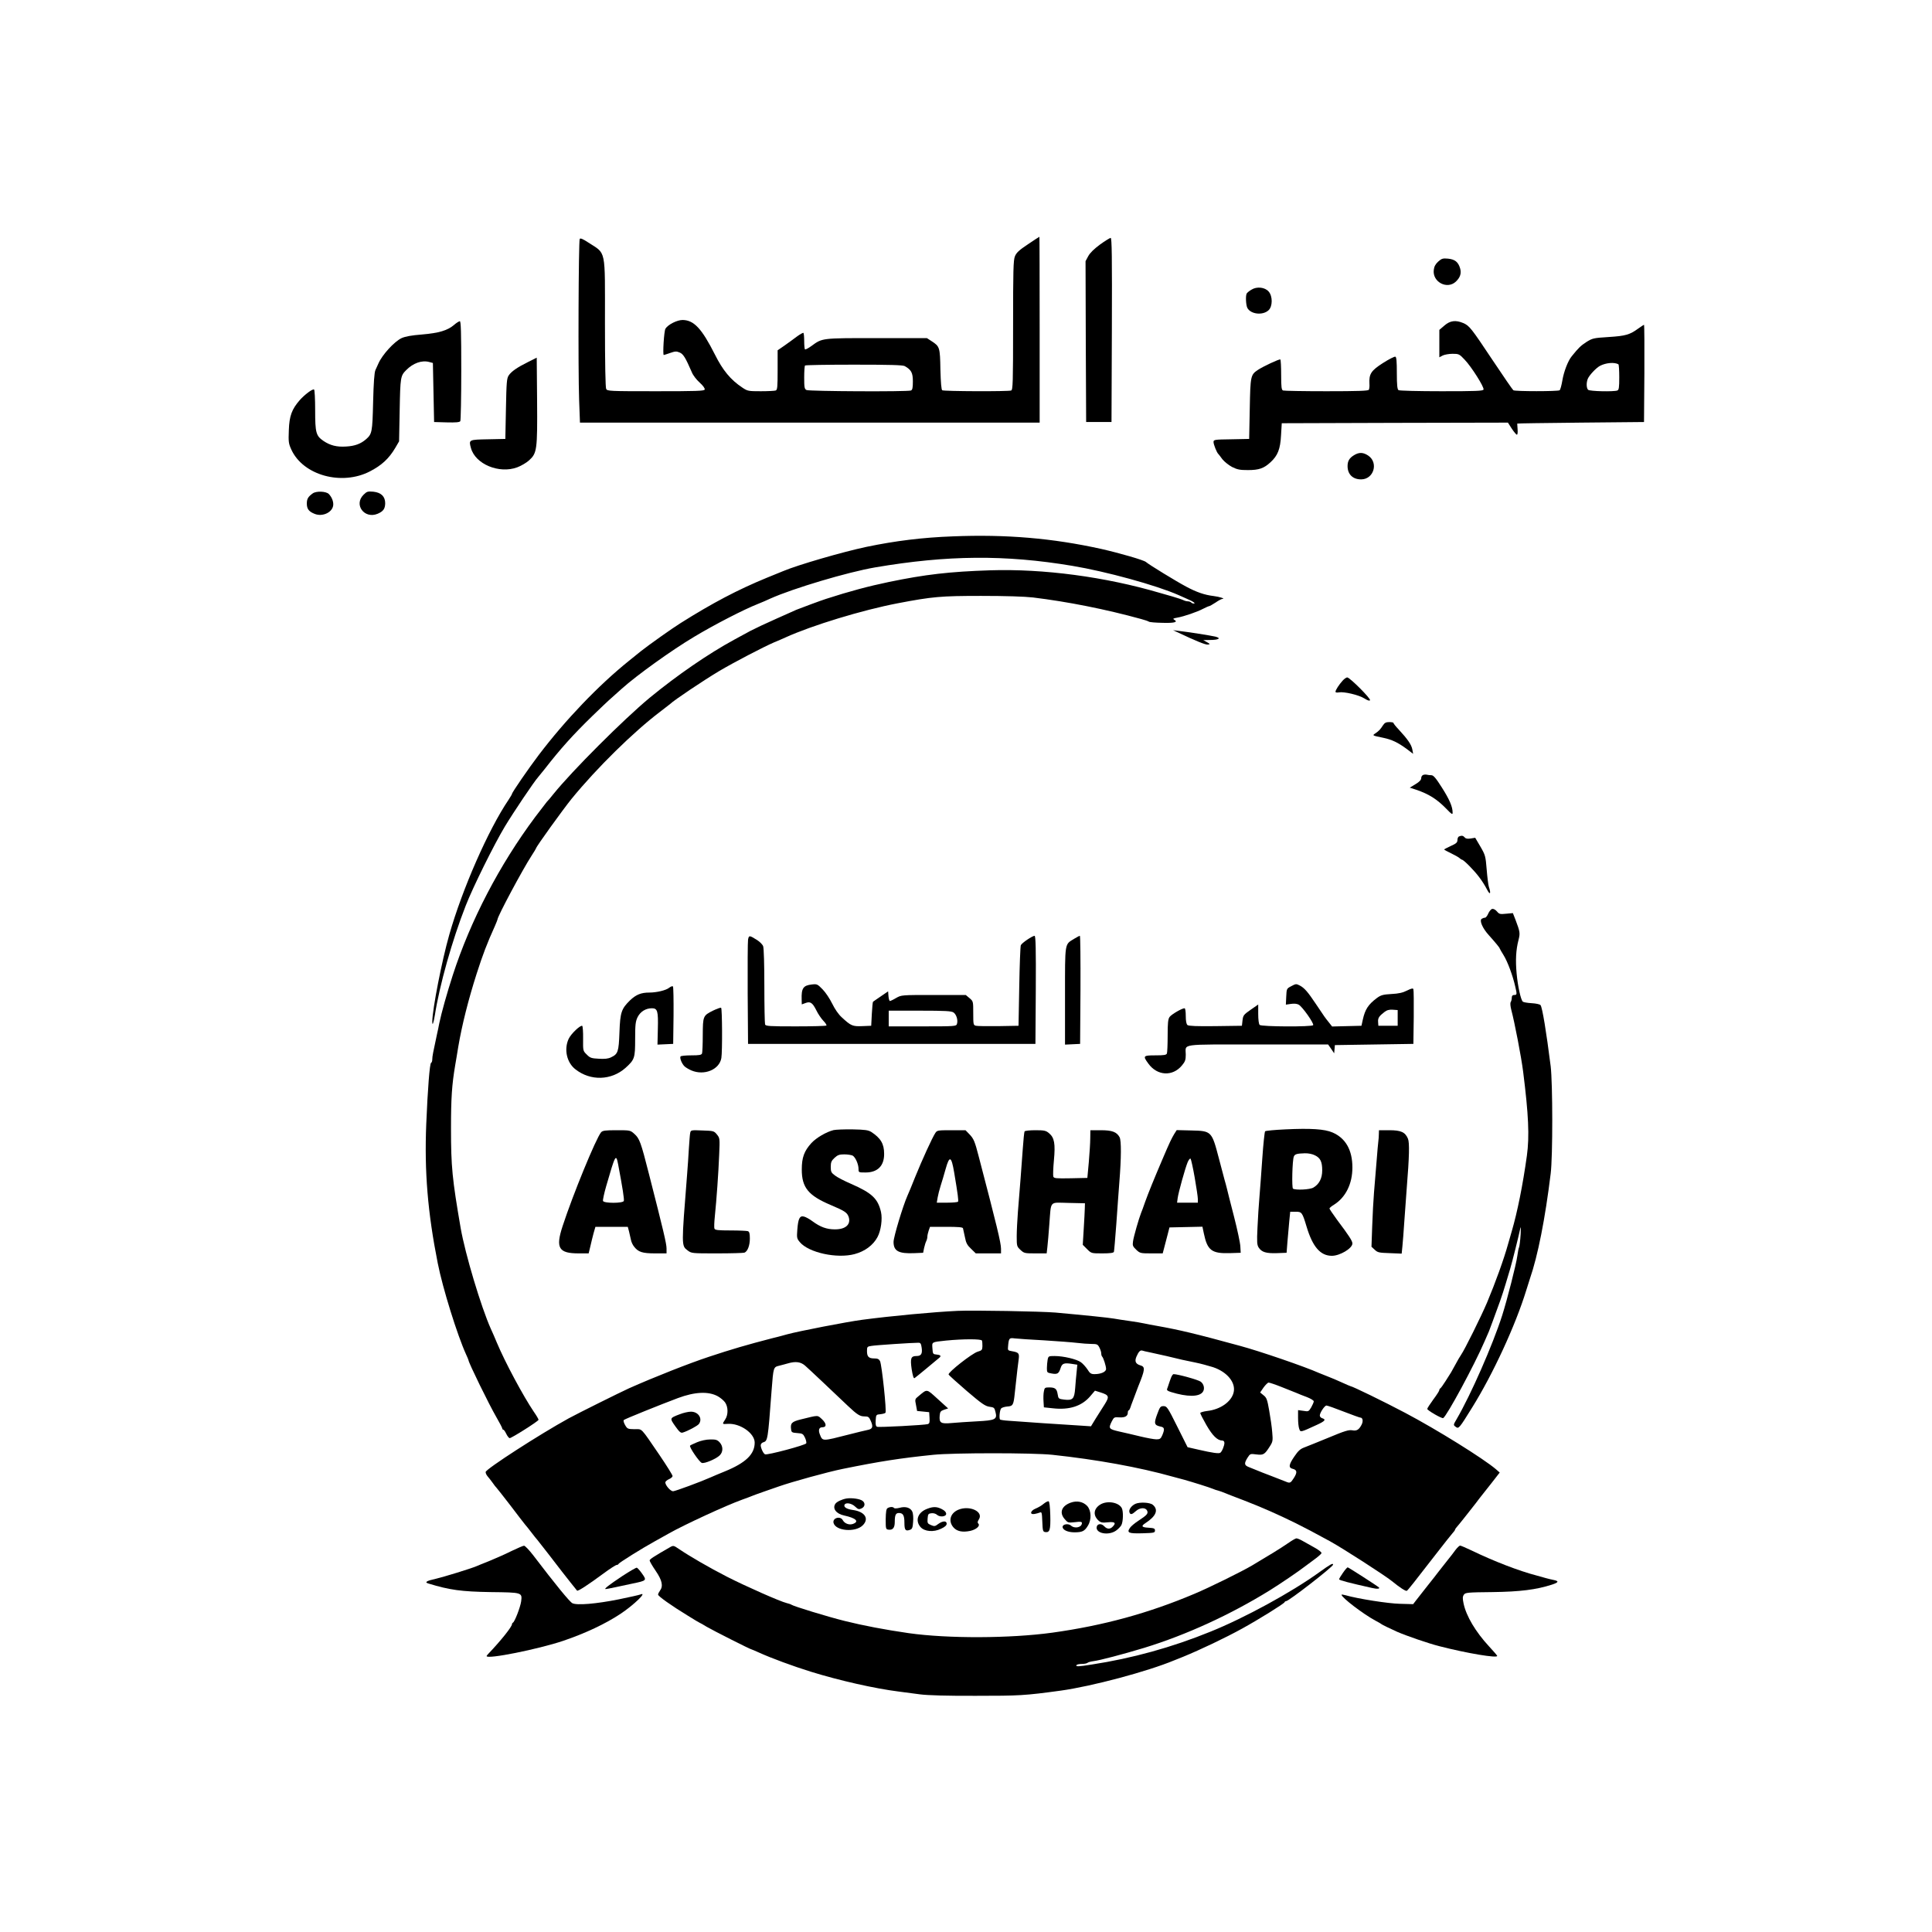 <?xml version="1.0" standalone="no"?>
<!DOCTYPE svg PUBLIC "-//W3C//DTD SVG 20010904//EN"
 "http://www.w3.org/TR/2001/REC-SVG-20010904/DTD/svg10.dtd">
<svg version="1.0" xmlns="http://www.w3.org/2000/svg"
 width="1600pt" height="1600pt" viewBox="0 0 1600 1600"
 preserveAspectRatio="xMidYMid meet">
<g transform="translate(0,1600) scale(0.1,-0.1)"
fill="#000000" stroke="none">
<path d="M8513 13977 c-74 -49 -96 -70 -108 -100 -13 -32 -15 -118 -15 -571 0
-478 -2 -535 -16 -540 -23 -9 -557 -7 -571 2 -7 5 -12 61 -15 172 -3 184 -6
191 -72 234 l-40 26 -417 0 c-460 0 -448 1 -540 -66 -25 -18 -49 -31 -53 -27
-3 3 -6 34 -6 68 0 34 -3 64 -6 68 -3 3 -27 -10 -53 -29 -25 -19 -72 -53 -103
-75 l-58 -40 0 -163 c0 -140 -2 -165 -16 -170 -9 -3 -64 -6 -123 -6 -103 0
-110 1 -153 30 -97 64 -162 143 -227 273 -109 216 -174 286 -268 287 -46 0
-121 -38 -142 -72 -12 -19 -24 -218 -14 -218 3 0 27 8 53 17 40 14 52 15 78 4
31 -13 48 -41 102 -165 9 -23 38 -61 64 -84 29 -26 45 -49 42 -58 -4 -12 -70
-14 -405 -14 -386 0 -401 1 -411 19 -6 13 -10 202 -10 546 0 626 12 569 -137
666 -47 31 -67 39 -72 30 -10 -16 -14 -1087 -5 -1331 l7 -190 1903 0 1904 0 0
770 c0 424 -1 770 -2 769 -2 0 -45 -28 -95 -62z m-1020 -1009 c54 -31 67 -55
67 -127 0 -54 -4 -70 -16 -75 -28 -11 -844 -7 -865 4 -17 9 -19 22 -19 104 0
51 3 96 7 99 3 4 186 7 405 7 300 0 404 -3 421 -12z"/>
<path d="M9110 13975 c-49 -36 -83 -69 -98 -97 l-22 -41 2 -666 3 -666 105 0
105 0 3 763 c2 606 0 762 -10 762 -7 -1 -47 -25 -88 -55z"/>
<path d="M11911 13834 c-23 -21 -34 -41 -37 -69 -13 -99 109 -165 182 -98 37
35 48 69 36 111 -16 53 -43 74 -100 80 -43 4 -53 1 -81 -24z"/>
<path d="M10364 13601 c-18 -10 -35 -25 -39 -31 -11 -18 -7 -97 5 -120 28 -53
128 -64 176 -19 34 32 34 116 1 154 -31 37 -99 44 -143 16z"/>
<path d="M3760 13309 c-54 -46 -125 -67 -264 -79 -89 -7 -138 -16 -170 -30
-61 -29 -160 -137 -192 -210 -7 -14 -17 -38 -25 -55 -9 -21 -15 -104 -19 -265
-6 -250 -9 -264 -59 -308 -44 -38 -93 -56 -165 -60 -77 -5 -132 9 -188 47 -61
42 -68 67 -68 254 0 91 -4 168 -9 171 -12 8 -78 -42 -119 -88 -65 -75 -86
-130 -90 -248 -4 -98 -2 -111 21 -162 98 -213 418 -301 652 -179 96 50 155
104 208 193 l32 55 5 260 c5 272 7 283 54 330 57 58 130 84 191 67 l30 -8 5
-245 5 -244 104 -3 c77 -2 107 1 113 10 4 7 8 196 8 421 0 319 -3 407 -12 407
-7 -1 -29 -14 -48 -31z"/>
<path d="M11962 13304 l-42 -36 0 -113 0 -114 28 15 c15 7 51 14 81 14 52 0
57 -2 100 -48 57 -59 164 -229 157 -248 -4 -12 -64 -14 -348 -14 -189 0 -349
4 -356 9 -10 6 -14 42 -14 140 0 97 -3 134 -12 137 -7 3 -54 -21 -104 -53 -98
-63 -115 -90 -111 -171 2 -21 -1 -43 -5 -50 -5 -9 -94 -12 -351 -12 -189 0
-350 3 -359 6 -13 5 -16 26 -16 129 0 68 -3 126 -7 128 -9 5 -143 -58 -185
-86 -61 -41 -63 -49 -68 -322 l-5 -250 -147 -3 c-142 -2 -148 -3 -148 -23 0
-20 27 -88 40 -99 3 -3 18 -22 33 -43 16 -20 52 -49 80 -64 44 -22 65 -26 132
-26 91 0 132 14 187 65 60 55 81 109 87 223 l6 100 936 3 937 2 32 -50 c18
-27 37 -50 42 -50 6 0 8 19 6 45 -2 25 -3 46 -3 47 0 2 236 5 525 8 l525 5 3
403 c1 221 0 402 -3 402 -3 0 -24 -14 -48 -31 -70 -51 -104 -61 -244 -70 -127
-8 -135 -10 -186 -42 -46 -30 -64 -47 -121 -118 -31 -37 -66 -130 -77 -199 -7
-41 -17 -78 -23 -82 -14 -10 -368 -10 -383 0 -6 4 -83 116 -171 248 -178 267
-193 287 -245 309 -62 26 -108 20 -155 -21z m1441 -321 c4 -2 7 -51 7 -108 0
-85 -3 -104 -16 -109 -30 -11 -229 -7 -242 6 -14 14 -16 57 -3 90 12 30 69 91
101 108 49 26 120 32 153 13z"/>
<path d="M4375 13003 c-91 -45 -140 -79 -162 -112 -16 -23 -19 -57 -23 -276
l-5 -250 -143 -3 c-160 -3 -161 -3 -142 -72 36 -134 234 -216 384 -160 32 12
76 38 97 57 66 60 70 85 67 495 l-3 356 -70 -35z"/>
<path d="M11213 12230 c-38 -23 -53 -48 -53 -90 0 -68 43 -110 112 -110 105 0
146 138 59 197 -42 28 -76 29 -118 3z"/>
<path d="M2590 11914 c-39 -28 -49 -46 -49 -84 0 -44 16 -66 63 -85 69 -29
156 15 156 78 0 30 -14 62 -37 86 -23 23 -104 26 -133 5z"/>
<path d="M3010 11902 c-82 -82 8 -202 117 -157 47 20 62 41 63 87 0 56 -33 89
-98 96 -47 4 -54 2 -82 -26z"/>
<path d="M7890 11558 c-249 -9 -475 -37 -715 -87 -198 -42 -570 -150 -690
-201 -11 -4 -72 -29 -135 -55 -241 -99 -450 -209 -715 -376 -72 -45 -263 -181
-325 -230 -19 -16 -65 -53 -103 -83 -252 -203 -522 -485 -745 -778 -85 -112
-222 -311 -222 -323 0 -3 -13 -25 -28 -48 -168 -248 -383 -738 -491 -1117 -62
-217 -139 -613 -141 -719 0 -42 10 -16 21 50 39 251 143 621 256 909 60 154
235 507 324 655 70 116 241 371 277 411 9 11 33 40 52 64 133 171 234 283 395
440 61 59 132 127 160 151 27 24 65 58 85 76 121 109 416 321 600 430 168 101
411 226 528 272 26 10 72 30 102 44 190 85 640 219 867 258 598 102 1077 106
1633 13 282 -47 693 -160 880 -242 14 -6 52 -23 85 -38 33 -14 54 -29 47 -31
-8 -3 -19 0 -25 6 -6 6 -19 11 -29 11 -10 0 -26 4 -36 9 -9 5 -51 19 -92 31
-41 12 -88 25 -105 30 -452 133 -962 201 -1405 187 -335 -11 -537 -34 -840
-97 -164 -34 -326 -77 -520 -140 -36 -11 -221 -80 -245 -90 -11 -5 -87 -39
-168 -75 -82 -36 -177 -81 -213 -100 -35 -19 -93 -51 -129 -70 -218 -118 -479
-298 -705 -484 -217 -180 -642 -605 -796 -796 -26 -33 -51 -62 -55 -65 -3 -3
-46 -59 -96 -125 -297 -398 -536 -857 -683 -1310 -48 -148 -94 -312 -112 -399
-5 -28 -14 -69 -19 -91 -32 -149 -39 -183 -39 -207 0 -14 -4 -28 -10 -30 -11
-4 -28 -213 -40 -508 -16 -391 12 -732 95 -1150 41 -209 163 -599 235 -757 11
-24 20 -45 20 -48 0 -19 169 -365 230 -470 28 -48 50 -91 50 -96 0 -5 4 -9 8
-9 5 0 16 -16 25 -35 9 -19 22 -35 28 -35 16 0 239 141 239 152 0 5 -17 35
-39 66 -89 132 -238 410 -306 572 -15 36 -37 88 -50 115 -81 181 -212 618
-250 835 -70 407 -80 507 -80 825 0 251 7 360 35 525 5 30 17 98 25 150 31
183 84 392 152 605 52 162 86 251 152 397 11 26 21 50 21 53 0 26 210 418 282
528 21 32 38 61 38 63 0 12 222 320 294 409 209 256 514 555 732 720 43 33 81
62 84 65 28 29 279 197 405 272 123 73 371 202 455 238 30 12 73 31 95 41 220
100 637 227 930 283 287 55 358 61 690 61 207 0 359 -5 430 -13 288 -35 604
-98 894 -178 30 -8 60 -18 65 -22 6 -5 57 -9 113 -10 99 -3 132 6 97 26 -14 8
-8 11 26 17 56 10 164 47 215 74 22 11 44 21 48 21 5 0 29 14 54 30 24 17 49
30 56 30 29 1 -23 18 -73 24 -75 9 -141 32 -227 78 -81 43 -310 183 -333 204
-19 16 -212 72 -370 108 -403 89 -787 122 -1230 104z"/>
<path d="M9745 10767 c160 -76 239 -108 258 -105 21 3 20 4 -8 20 l-30 17 55
1 c74 0 97 15 44 28 -38 9 -228 39 -309 48 l-40 5 30 -14z"/>
<path d="M11119 10363 c-30 -33 -59 -78 -59 -92 0 -6 12 -8 28 -5 41 8 165
-21 211 -50 27 -17 42 -22 47 -15 8 13 -168 189 -189 189 -7 0 -25 -12 -38
-27z"/>
<path d="M11453 9993 c-22 -34 -31 -44 -62 -66 -28 -18 -28 -18 64 -37 72 -15
122 -39 194 -92 l54 -41 -7 38 c-8 39 -38 83 -113 164 -24 25 -43 49 -43 54 0
4 -16 7 -35 7 -27 0 -38 -6 -52 -27z"/>
<path d="M11788 9583 c-10 -3 -18 -14 -18 -26 0 -16 -14 -31 -47 -51 l-48 -29
55 -18 c103 -35 170 -77 248 -157 44 -46 52 -51 52 -32 0 49 -26 109 -89 208
-50 79 -70 102 -87 102 -12 0 -28 2 -36 4 -7 2 -21 2 -30 -1z"/>
<path d="M12083 9073 c-7 -2 -13 -16 -13 -29 0 -21 -10 -30 -55 -50 -30 -14
-55 -27 -55 -29 0 -3 26 -17 58 -32 31 -15 63 -33 70 -40 7 -7 17 -13 20 -13
13 0 101 -89 141 -143 22 -28 51 -74 65 -102 26 -51 36 -38 16 21 -5 16 -13
81 -18 144 -9 110 -11 118 -52 189 l-43 73 -37 -6 c-27 -4 -41 -2 -50 9 -13
15 -25 17 -47 8z"/>
<path d="M12357 8473 c-9 -3 -24 -20 -32 -39 -8 -19 -20 -34 -27 -34 -7 0 -19
-4 -27 -9 -21 -14 6 -78 59 -136 59 -66 90 -104 90 -110 0 -2 15 -28 33 -57
32 -52 75 -166 96 -260 15 -63 14 -68 -9 -68 -14 0 -20 -7 -20 -22 0 -13 -4
-29 -9 -37 -5 -8 -3 -34 5 -65 26 -96 83 -391 98 -511 45 -357 53 -536 31
-696 -34 -245 -79 -467 -125 -625 -11 -38 -25 -85 -30 -104 -35 -127 -106
-323 -174 -485 -50 -118 -187 -394 -216 -435 -10 -14 -30 -49 -46 -79 -33 -61
-36 -67 -84 -141 -19 -30 -38 -56 -42 -58 -5 -2 -8 -8 -8 -14 0 -6 -22 -41
-50 -78 -27 -37 -50 -72 -50 -78 0 -12 121 -82 132 -76 31 19 257 437 342 634
15 36 32 74 37 85 8 20 46 123 92 250 14 39 35 104 47 145 12 41 28 95 36 120
17 56 73 281 84 335 5 25 6 7 3 -50 -3 -49 -9 -97 -13 -105 -4 -8 -10 -40 -14
-70 -9 -69 -84 -363 -126 -495 -78 -243 -259 -656 -377 -858 -28 -48 -28 -48
-8 -63 25 -19 28 -16 137 160 173 278 359 681 448 971 12 39 25 81 30 95 66
191 126 495 172 870 18 143 17 749 0 890 -36 285 -69 487 -84 506 -5 7 -38 14
-73 16 -36 2 -69 8 -74 13 -17 17 -41 126 -51 233 -10 110 -6 195 16 279 14
55 12 67 -25 165 l-22 56 -55 -5 c-51 -5 -58 -4 -77 19 -13 15 -29 23 -40 21z"/>
<path d="M6195 8218 c-3 -18 -4 -220 -3 -448 l3 -415 1190 0 1190 0 3 448 c2
337 -1 447 -10 447 -18 0 -106 -59 -114 -78 -4 -9 -10 -163 -13 -342 l-6 -325
-165 -3 c-91 -1 -175 0 -187 3 -22 5 -23 10 -23 104 0 98 0 99 -31 125 l-31
26 -266 0 c-266 0 -267 0 -311 -25 -23 -14 -47 -25 -51 -25 -5 0 -10 18 -12
40 l-3 40 -60 -41 c-33 -22 -62 -43 -65 -45 -3 -3 -7 -49 -10 -102 l-5 -97
-74 -3 c-81 -3 -93 2 -169 72 -28 25 -58 69 -80 114 -20 41 -55 94 -80 119
-42 43 -46 45 -89 40 -71 -8 -87 -31 -84 -124 l1 -41 30 11 c41 16 59 3 91
-61 14 -29 40 -67 57 -85 18 -18 29 -36 26 -40 -4 -4 -119 -7 -255 -7 -216 0
-248 2 -253 16 -3 9 -6 152 -6 319 0 170 -4 315 -10 329 -5 14 -28 37 -50 51
-64 40 -68 41 -75 3z m1702 -603 c24 -17 38 -64 28 -95 -6 -19 -14 -20 -286
-20 l-279 0 0 65 0 65 258 0 c213 0 261 -3 279 -15z"/>
<path d="M8895 8225 c-79 -49 -75 -22 -75 -473 l0 -403 63 3 62 3 3 448 c1
246 -1 447 -5 447 -5 0 -26 -12 -48 -25z"/>
<path d="M10690 7831 c-34 -18 -35 -20 -38 -85 l-3 -66 41 6 c27 4 50 2 65 -6
30 -16 129 -156 120 -170 -9 -15 -428 -13 -443 2 -7 7 -12 43 -12 91 l0 78
-62 -43 c-59 -41 -63 -47 -68 -88 l-5 -45 -219 -3 c-153 -2 -223 1 -232 9 -9
8 -14 33 -14 75 0 37 -4 64 -10 64 -22 0 -109 -51 -124 -72 -13 -18 -16 -51
-16 -154 0 -73 -3 -139 -6 -148 -5 -13 -23 -16 -95 -16 -102 0 -106 -4 -59
-68 73 -102 201 -109 278 -16 27 32 32 47 32 90 0 93 -62 84 596 84 l583 0 25
-36 25 -37 3 34 3 34 325 5 325 5 3 220 c1 121 0 225 -3 233 -3 9 -16 7 -52
-11 -35 -18 -70 -26 -130 -29 -70 -4 -87 -9 -120 -33 -72 -54 -98 -94 -117
-180 l-11 -50 -122 -3 -121 -3 -26 33 c-35 44 -32 39 -108 153 -68 102 -96
134 -135 154 -29 15 -32 14 -73 -8z m885 -261 l0 -65 -80 0 -80 0 -2 30 c-3
33 7 49 51 83 22 17 40 22 70 20 l41 -3 0 -65z"/>
<path d="M5542 7820 c-25 -21 -103 -40 -165 -40 -68 0 -109 -17 -158 -63 -73
-71 -83 -100 -89 -267 -6 -160 -12 -179 -69 -206 -24 -12 -53 -15 -102 -12
-61 3 -73 7 -100 35 -31 30 -31 31 -30 131 1 55 -3 103 -7 106 -15 9 -94 -66
-113 -108 -40 -87 -15 -197 57 -252 125 -98 297 -92 414 12 76 69 80 81 80
240 0 118 3 144 20 180 23 46 67 74 119 74 46 0 53 -23 49 -171 l-3 -130 65 3
65 3 3 234 c1 129 -1 238 -5 242 -5 4 -18 -1 -31 -11z"/>
<path d="M5906 7631 c-84 -42 -85 -45 -86 -203 0 -75 -3 -143 -6 -152 -5 -13
-23 -16 -89 -16 -46 0 -86 -4 -89 -9 -9 -13 12 -63 34 -83 10 -9 35 -24 56
-33 107 -45 232 7 248 103 9 56 7 410 -2 416 -5 3 -34 -8 -66 -23z"/>
<path d="M10645 6647 c-88 -4 -163 -11 -168 -16 -4 -4 -15 -104 -23 -222 -8
-118 -19 -263 -24 -324 -5 -60 -13 -173 -16 -251 -6 -122 -4 -144 10 -166 25
-38 62 -49 152 -46 l79 3 7 90 c4 50 11 126 15 170 l8 80 45 0 c51 0 55 -5 91
-125 50 -166 114 -240 209 -240 67 0 170 62 170 102 0 21 -27 63 -127 196 -34
47 -63 89 -63 94 0 4 17 19 39 32 96 61 151 173 151 307 0 145 -56 243 -164
290 -66 29 -183 36 -391 26z m245 -215 c45 -22 60 -53 60 -125 0 -65 -25 -114
-73 -142 -28 -17 -146 -23 -169 -9 -11 7 -6 234 7 266 8 20 25 25 90 27 30 1
64 -6 85 -17z"/>
<path d="M6903 6641 c-60 -15 -144 -64 -184 -108 -59 -65 -79 -119 -79 -218 0
-150 54 -216 241 -295 116 -49 134 -62 147 -97 21 -63 -25 -105 -115 -104 -66
0 -119 19 -183 66 -25 19 -58 37 -72 40 -35 9 -48 -16 -55 -109 -5 -67 -4 -73
21 -103 73 -87 307 -138 453 -99 86 23 154 74 190 141 29 54 42 150 29 208
-26 111 -75 157 -246 232 -56 24 -116 55 -135 70 -31 23 -35 31 -35 71 0 38 5
51 31 75 26 24 40 29 81 29 27 0 58 -5 69 -10 23 -13 49 -71 49 -111 0 -29 1
-29 58 -29 100 0 155 55 154 155 0 83 -29 130 -107 181 -25 15 -51 19 -155 21
-69 1 -140 -2 -157 -6z"/>
<path d="M4978 6623 c-43 -52 -234 -517 -319 -778 -59 -180 -33 -225 133 -225
l83 0 14 58 c7 31 19 81 27 110 l15 52 134 0 134 0 10 -37 c5 -21 12 -52 16
-70 3 -18 15 -44 27 -58 34 -44 69 -55 173 -55 l95 0 0 41 c0 39 -26 148 -145
614 -68 268 -79 297 -122 335 -33 30 -36 30 -147 30 -95 0 -115 -3 -128 -17z
m141 -265 c37 -196 52 -291 47 -304 -8 -20 -164 -20 -172 0 -3 7 9 63 26 122
76 263 81 273 99 182z"/>
<path d="M5716 6618 c-3 -12 -7 -70 -11 -128 -3 -58 -10 -157 -15 -220 -47
-592 -47 -586 4 -625 33 -25 35 -25 244 -25 116 0 218 3 227 6 26 10 45 59 45
117 0 41 -4 56 -16 61 -9 3 -73 6 -144 6 -103 0 -129 3 -133 15 -4 8 -2 54 3
102 14 136 30 360 36 511 6 135 5 137 -19 167 -24 29 -28 30 -121 33 -93 4
-95 3 -100 -20z"/>
<path d="M7746 6617 c-25 -37 -110 -224 -166 -362 -28 -71 -58 -143 -66 -160
-36 -81 -114 -339 -114 -380 0 -76 42 -99 175 -93 l70 3 8 40 c5 22 13 48 18
57 5 10 9 26 9 36 0 11 5 33 11 51 l11 31 134 0 c99 0 136 -3 139 -12 2 -7 9
-40 16 -73 9 -49 19 -67 51 -97 l39 -38 104 0 105 0 0 38 c0 49 -35 192 -184
762 -33 128 -42 150 -79 188 l-31 32 -118 0 c-111 0 -118 -1 -132 -23z m156
-327 c31 -184 37 -233 32 -242 -3 -4 -44 -8 -90 -8 l-86 0 7 42 c4 23 15 67
25 98 10 30 28 92 41 138 32 115 48 109 71 -28z"/>
<path d="M8485 6630 c-3 -5 -10 -72 -15 -147 -11 -150 -24 -330 -40 -518 -5
-66 -10 -158 -10 -203 0 -81 1 -85 31 -113 30 -28 35 -29 124 -29 l93 0 6 53
c3 28 11 113 16 187 16 203 -3 181 158 178 l137 -3 -1 -40 c0 -22 -5 -99 -9
-172 l-8 -132 35 -35 c36 -36 36 -36 127 -36 65 0 93 4 96 13 2 6 11 111 20
232 8 121 20 276 25 345 16 201 17 343 2 372 -24 44 -62 58 -156 58 l-86 0 -1
-67 c0 -38 -6 -126 -12 -198 l-12 -130 -138 -3 c-121 -2 -138 -1 -144 14 -3
10 -1 70 5 134 13 139 4 188 -40 225 -26 22 -39 25 -113 25 -46 0 -87 -4 -90
-10z"/>
<path d="M9724 6608 c-23 -39 -36 -65 -99 -213 -70 -164 -114 -272 -142 -350
-13 -38 -28 -79 -33 -90 -17 -42 -63 -200 -67 -237 -5 -33 -1 -41 27 -68 31
-29 35 -30 126 -30 l93 0 10 38 c5 20 18 69 28 107 l18 70 137 3 136 3 12 -57
c29 -139 65 -166 213 -162 l92 3 -3 52 c-1 29 -25 141 -53 250 -28 109 -55
214 -59 233 -5 19 -13 51 -19 70 -5 19 -26 98 -46 174 -60 229 -61 230 -229
234 l-121 3 -21 -33z m170 -360 c14 -81 26 -160 26 -177 l0 -31 -86 0 -86 0 5
38 c6 46 62 248 83 298 9 20 19 33 24 28 4 -5 20 -75 34 -156z"/>
<path d="M11419 6608 c0 -18 -2 -44 -4 -58 -2 -14 -9 -90 -15 -170 -7 -80 -16
-194 -21 -255 -5 -60 -12 -186 -15 -280 l-6 -170 27 -25 c24 -23 36 -25 125
-28 l98 -4 6 59 c3 32 11 126 16 208 6 83 15 206 20 275 21 260 24 377 10 410
-23 54 -57 70 -154 70 l-86 0 -1 -32z"/>
<path d="M7930 5144 c-195 -9 -549 -42 -790 -74 -123 -16 -530 -95 -620 -120
-19 -6 -78 -21 -130 -34 -201 -52 -335 -91 -518 -152 -164 -54 -453 -168 -662
-261 -75 -34 -419 -205 -500 -249 -242 -133 -683 -418 -688 -444 -1 -9 6 -24
15 -35 10 -11 29 -36 43 -55 13 -19 27 -37 31 -40 3 -3 55 -68 114 -145 58
-77 114 -149 123 -160 10 -11 33 -40 52 -65 19 -25 42 -54 52 -65 16 -19 156
-200 201 -259 34 -44 118 -150 126 -159 7 -7 94 50 216 140 55 41 105 73 113
73 6 0 12 3 14 8 4 10 196 130 298 186 47 26 101 56 120 67 125 71 476 233
605 279 33 12 69 25 80 30 11 5 61 23 110 40 50 17 101 35 115 40 111 39 405
120 528 145 310 63 478 89 752 117 166 17 823 17 985 0 365 -39 720 -103 1000
-182 17 -4 57 -16 90 -24 71 -20 212 -64 240 -76 11 -5 31 -12 45 -15 14 -4
39 -13 55 -20 17 -7 86 -34 155 -60 145 -56 282 -116 430 -189 94 -47 137 -70
286 -151 110 -61 450 -280 511 -329 65 -53 115 -86 124 -80 9 5 57 66 257 324
53 69 107 136 119 150 13 14 23 28 23 32 0 3 6 13 13 20 14 15 106 131 158
198 19 25 39 52 46 60 7 8 44 56 83 105 l70 90 -32 28 c-102 87 -485 326 -752
467 -174 92 -437 220 -451 220 -2 0 -35 14 -72 31 -38 17 -90 40 -118 50 -27
11 -59 23 -70 28 -121 54 -492 181 -655 225 -373 102 -500 132 -690 166 -36 6
-83 15 -105 20 -22 5 -76 14 -120 20 -44 6 -102 15 -130 20 -47 8 -231 27
-485 50 -119 10 -678 20 -810 14z m715 -244 c110 -7 233 -16 273 -21 40 -5 96
-9 122 -9 45 0 51 -3 65 -30 8 -16 15 -37 15 -48 0 -10 3 -22 7 -26 11 -10 33
-79 33 -103 0 -24 -42 -43 -96 -43 -28 0 -38 6 -58 39 -14 21 -39 49 -55 60
-35 25 -144 51 -217 51 -50 0 -52 -1 -58 -31 -3 -17 -6 -49 -6 -69 0 -37 1
-38 41 -45 46 -8 58 -1 73 47 12 37 29 43 93 33 l45 -7 -6 -61 c-4 -34 -9 -95
-12 -135 -7 -88 -20 -101 -91 -93 -46 6 -48 7 -54 45 -7 45 -21 56 -71 56 -34
0 -38 -3 -43 -33 -4 -17 -5 -55 -3 -82 l3 -50 75 -8 c137 -15 238 18 308 99
l40 47 48 -15 c69 -22 73 -34 32 -99 -19 -30 -53 -83 -74 -117 l-39 -64 -90 6
c-49 3 -189 12 -310 20 -121 9 -248 17 -283 20 -35 2 -66 7 -70 10 -9 10 -3
78 9 92 6 7 29 14 52 16 46 3 51 13 61 111 20 183 26 237 32 278 7 52 1 59
-56 69 -32 5 -35 9 -32 35 6 73 9 77 55 71 23 -3 132 -10 242 -16z m-513 -2
c3 -7 4 -28 4 -47 -1 -31 -5 -35 -39 -45 -46 -13 -248 -172 -241 -189 3 -7 71
-68 151 -137 123 -105 152 -125 187 -130 38 -5 42 -8 50 -43 16 -62 0 -70
-156 -78 -73 -4 -167 -10 -208 -14 -89 -8 -103 1 -98 61 3 32 7 39 36 49 l34
11 -86 78 c-96 87 -85 85 -160 23 -29 -23 -30 -26 -20 -73 l9 -49 50 -5 50 -5
3 -47 c2 -38 0 -47 -15 -52 -28 -8 -403 -28 -419 -22 -11 4 -14 19 -12 53 3
47 4 48 38 51 19 2 39 7 43 12 11 10 -30 397 -45 428 -9 17 -20 22 -48 22 -46
0 -60 15 -60 61 0 35 2 38 38 43 33 6 336 26 388 26 18 0 22 -8 27 -42 7 -50
-5 -68 -43 -68 -46 0 -53 -18 -40 -109 9 -55 16 -79 24 -74 6 4 49 39 95 77
46 39 92 77 102 85 27 20 23 29 -13 33 -32 3 -33 5 -36 51 -4 55 -9 52 113 65
142 14 292 14 297 0z m1388 -97 c25 -5 88 -19 140 -31 52 -12 111 -26 130 -31
19 -4 69 -15 110 -23 41 -8 106 -26 145 -38 118 -39 192 -129 171 -211 -19
-76 -110 -140 -218 -152 -32 -4 -58 -12 -58 -17 0 -6 23 -51 51 -100 51 -88
91 -128 132 -128 10 0 17 -8 17 -20 0 -22 -20 -72 -34 -81 -11 -9 -66 -1 -179
25 l-92 21 -85 170 c-80 161 -87 170 -114 170 -26 0 -30 -6 -53 -68 -28 -75
-24 -90 27 -101 34 -6 37 -20 16 -71 -13 -30 -20 -35 -49 -35 -19 0 -79 11
-133 24 -54 13 -134 32 -176 41 -86 20 -90 25 -60 85 17 33 20 35 61 32 47 -3
71 10 71 39 0 11 3 19 8 19 4 0 13 19 20 43 8 23 34 92 58 154 58 143 60 164
17 176 -39 12 -48 34 -31 73 18 41 31 54 48 49 8 -3 35 -9 60 -14z m-2850
-113 c28 -24 233 -218 354 -333 74 -70 98 -85 134 -85 34 0 39 -4 55 -41 20
-47 13 -64 -31 -72 -15 -3 -83 -19 -152 -37 -223 -57 -217 -57 -240 0 -15 37
-7 60 20 60 37 0 36 30 -2 66 -40 36 -25 36 -176 -1 -77 -19 -88 -32 -80 -86
3 -21 9 -24 50 -27 43 -3 49 -6 64 -37 9 -19 14 -41 11 -48 -6 -15 -321 -99
-341 -91 -14 5 -36 52 -36 75 0 10 9 21 20 24 38 12 39 15 70 430 15 195 15
193 64 205 22 6 55 14 71 19 65 19 108 13 145 -21z m3942 -174 c51 -20 107
-42 123 -49 17 -8 56 -23 88 -35 31 -12 57 -28 57 -35 0 -8 -10 -30 -21 -50
-21 -35 -23 -36 -65 -29 l-44 6 0 -65 c0 -36 4 -77 10 -91 10 -29 9 -29 148
35 65 30 76 43 42 54 -11 3 -20 13 -20 22 0 23 40 83 55 83 8 0 71 -22 142
-50 70 -27 133 -50 139 -50 20 0 25 -30 10 -59 -22 -42 -40 -53 -78 -46 -28 5
-64 -6 -193 -60 -88 -36 -179 -73 -203 -82 -33 -12 -51 -28 -82 -74 -47 -68
-51 -94 -15 -103 37 -9 40 -29 11 -75 -28 -44 -33 -46 -68 -31 -13 5 -66 26
-118 46 -52 19 -108 42 -125 49 -16 7 -45 18 -62 25 -39 15 -41 30 -12 77 22
34 23 35 74 28 59 -7 68 -1 112 68 24 38 25 47 19 116 -3 42 -15 123 -25 179
-16 91 -21 107 -47 127 l-28 23 28 41 c16 22 35 41 42 41 8 0 56 -16 106 -36z
m-4668 -77 c22 -12 49 -35 60 -50 27 -37 28 -103 2 -142 -26 -40 -27 -40 19
-37 102 8 225 -77 225 -155 0 -96 -73 -167 -246 -238 -49 -20 -102 -42 -119
-50 -78 -35 -294 -115 -311 -115 -21 0 -64 49 -64 73 0 8 14 20 30 27 17 7 30
19 30 26 0 8 -48 85 -107 172 -163 238 -141 216 -209 216 -55 1 -59 3 -77 34
-11 19 -16 37 -11 42 9 9 305 128 449 182 140 52 252 57 329 15z"/>
<path d="M9699 4593 c-6 -16 -15 -39 -19 -53 -4 -14 -11 -32 -14 -41 -5 -12 3
-18 31 -27 135 -42 236 -42 265 2 17 25 8 65 -19 84 -23 16 -189 62 -224 62
-5 0 -14 -12 -20 -27z"/>
<path d="M5630 4288 c-85 -32 -85 -32 -38 -99 34 -48 46 -58 62 -53 41 12 121
55 134 71 33 45 -5 103 -67 102 -20 0 -61 -9 -91 -21z"/>
<path d="M5773 4056 c-28 -12 -55 -24 -58 -28 -10 -10 77 -137 97 -143 22 -8
116 32 147 61 31 29 31 77 0 110 -19 20 -32 24 -78 23 -33 0 -77 -10 -108 -23z"/>
<path d="M7010 3590 c-39 -7 -81 -27 -92 -44 -26 -39 7 -83 74 -97 96 -21 126
-49 73 -69 -31 -12 -70 2 -85 30 -20 38 -87 20 -77 -22 17 -67 181 -81 242
-20 55 55 18 113 -82 127 -52 7 -80 25 -68 45 12 19 59 10 87 -17 24 -23 31
-25 53 -15 28 13 33 43 9 62 -20 17 -90 27 -134 20z"/>
<path d="M8644 3547 c-16 -14 -46 -32 -67 -40 -45 -19 -52 -52 -9 -45 15 3 35
8 44 12 15 7 17 -1 20 -76 3 -75 5 -83 24 -86 38 -5 45 18 42 139 -2 72 -7
114 -14 116 -6 2 -24 -7 -40 -20z"/>
<path d="M8868 3556 c-76 -27 -97 -82 -52 -135 27 -32 29 -33 86 -27 45 6 58
4 58 -7 0 -36 -59 -50 -91 -21 -21 19 -69 12 -69 -11 0 -25 42 -45 98 -45 64
0 84 9 111 54 32 51 29 127 -6 165 -34 35 -84 45 -135 27z"/>
<path d="M9112 3540 c-56 -35 -62 -90 -13 -134 17 -15 31 -18 76 -13 59 6 71
-5 39 -37 -21 -22 -47 -20 -69 4 -24 26 -59 22 -63 -7 -7 -52 97 -72 159 -30
18 12 39 34 46 47 15 30 17 114 3 141 -26 48 -121 64 -178 29z"/>
<path d="M9403 3546 c-34 -16 -58 -49 -49 -72 8 -20 21 -17 52 11 32 30 79 33
93 6 13 -24 1 -38 -71 -85 -31 -20 -63 -47 -71 -60 -27 -40 -10 -47 104 -44
96 3 104 4 104 23 0 17 -8 20 -52 23 -59 3 -66 13 -26 39 88 57 109 110 60
151 -24 20 -107 24 -144 8z"/>
<path d="M7350 3510 c-10 -6 -14 -30 -15 -92 0 -79 1 -83 23 -86 35 -5 52 15
52 63 0 58 8 75 34 75 35 0 46 -20 46 -81 0 -61 9 -72 47 -58 17 6 22 18 25
66 3 32 0 69 -6 83 -15 34 -56 47 -106 33 -23 -6 -43 -6 -46 -2 -7 12 -35 11
-54 -1z"/>
<path d="M7682 3506 c-80 -28 -106 -97 -59 -152 33 -38 109 -45 171 -14 31 14
46 28 46 41 0 26 -33 25 -70 -2 -26 -20 -32 -21 -60 -9 -28 12 -31 16 -28 54
3 37 6 41 31 44 17 2 36 -3 47 -13 11 -10 30 -15 47 -13 41 5 38 38 -7 60 -40
21 -71 22 -118 4z"/>
<path d="M7934 3496 c-65 -29 -82 -93 -39 -144 29 -34 75 -44 141 -30 49 11
84 42 66 60 -8 8 -7 17 4 34 43 65 -77 121 -172 80z"/>
<path d="M10664 3218 c-53 -37 -164 -105 -294 -182 -90 -53 -358 -185 -480
-236 -379 -160 -751 -262 -1175 -321 -349 -48 -864 -50 -1190 -4 -194 28 -378
63 -530 101 -141 35 -421 121 -440 134 -5 4 -23 10 -40 14 -54 13 -337 138
-494 218 -150 77 -310 170 -400 231 -41 28 -45 29 -70 15 -138 -79 -171 -101
-171 -111 0 -7 22 -45 50 -86 54 -79 64 -127 35 -165 -8 -11 -15 -25 -15 -32
0 -13 111 -92 249 -176 51 -32 95 -58 97 -58 2 0 27 -14 56 -32 53 -31 363
-188 373 -188 2 0 30 -12 61 -26 101 -46 283 -113 428 -158 235 -73 531 -140
731 -165 44 -6 123 -16 175 -23 61 -8 225 -13 460 -12 363 0 405 2 705 43 259
36 716 158 940 251 11 4 45 18 75 30 139 57 348 156 489 234 136 75 345 205
349 217 2 5 8 9 13 9 22 0 389 285 389 302 0 16 -20 5 -116 -64 -229 -165
-617 -377 -900 -491 -320 -130 -645 -220 -983 -272 -111 -18 -134 -18 -126 -5
3 6 23 10 44 10 20 0 41 4 47 9 5 5 27 11 49 14 51 6 245 57 420 110 349 107
715 275 1040 476 86 53 247 163 290 197 11 8 46 34 77 57 32 23 59 47 62 54 3
7 -23 28 -62 49 -37 21 -82 46 -100 56 -18 10 -38 18 -46 18 -7 0 -39 -19 -72
-42z"/>
<path d="M4238 3156 c-48 -24 -129 -60 -180 -81 -51 -20 -102 -41 -113 -46
-51 -21 -268 -88 -337 -104 -77 -17 -95 -29 -60 -39 176 -54 274 -67 515 -71
263 -3 262 -3 253 -77 -7 -49 -54 -170 -68 -176 -4 -2 -8 -8 -8 -13 0 -21 -93
-137 -192 -241 -10 -10 -18 -20 -18 -23 0 -29 428 57 633 126 183 62 351 141
476 224 111 74 227 186 164 160 -10 -4 -90 -22 -178 -40 -189 -38 -348 -51
-385 -32 -22 11 -140 155 -322 394 -35 46 -70 82 -78 82 -8 0 -54 -20 -102
-43z"/>
<path d="M12053 3163 c-15 -21 -46 -61 -68 -88 -22 -28 -53 -68 -70 -89 -16
-21 -60 -78 -98 -125 -37 -47 -78 -99 -91 -116 l-23 -30 -109 3 c-98 2 -351
42 -451 71 -18 5 -33 7 -33 4 0 -23 181 -161 280 -214 25 -13 47 -26 50 -29 5
-5 69 -36 131 -64 76 -33 258 -96 349 -119 229 -59 487 -102 479 -80 -2 6 -33
41 -68 79 -111 120 -188 250 -210 353 -9 43 -9 58 2 74 12 18 27 20 237 22
229 3 363 20 493 62 55 18 59 29 15 38 -18 4 -46 10 -63 15 -16 5 -50 14 -75
21 -151 39 -360 120 -546 210 -44 21 -86 39 -92 39 -6 0 -24 -17 -39 -37z"/>
<path d="M5154 2948 c-111 -74 -155 -108 -138 -108 5 0 41 7 79 15 39 8 104
22 145 31 116 24 117 26 78 81 -18 26 -38 48 -44 50 -5 2 -59 -29 -120 -69z"/>
<path d="M11122 2975 c-18 -25 -32 -49 -32 -54 0 -8 86 -30 273 -72 42 -10 69
-7 56 5 -14 13 -252 166 -258 166 -4 0 -22 -20 -39 -45z"/>
</g>
</svg>
